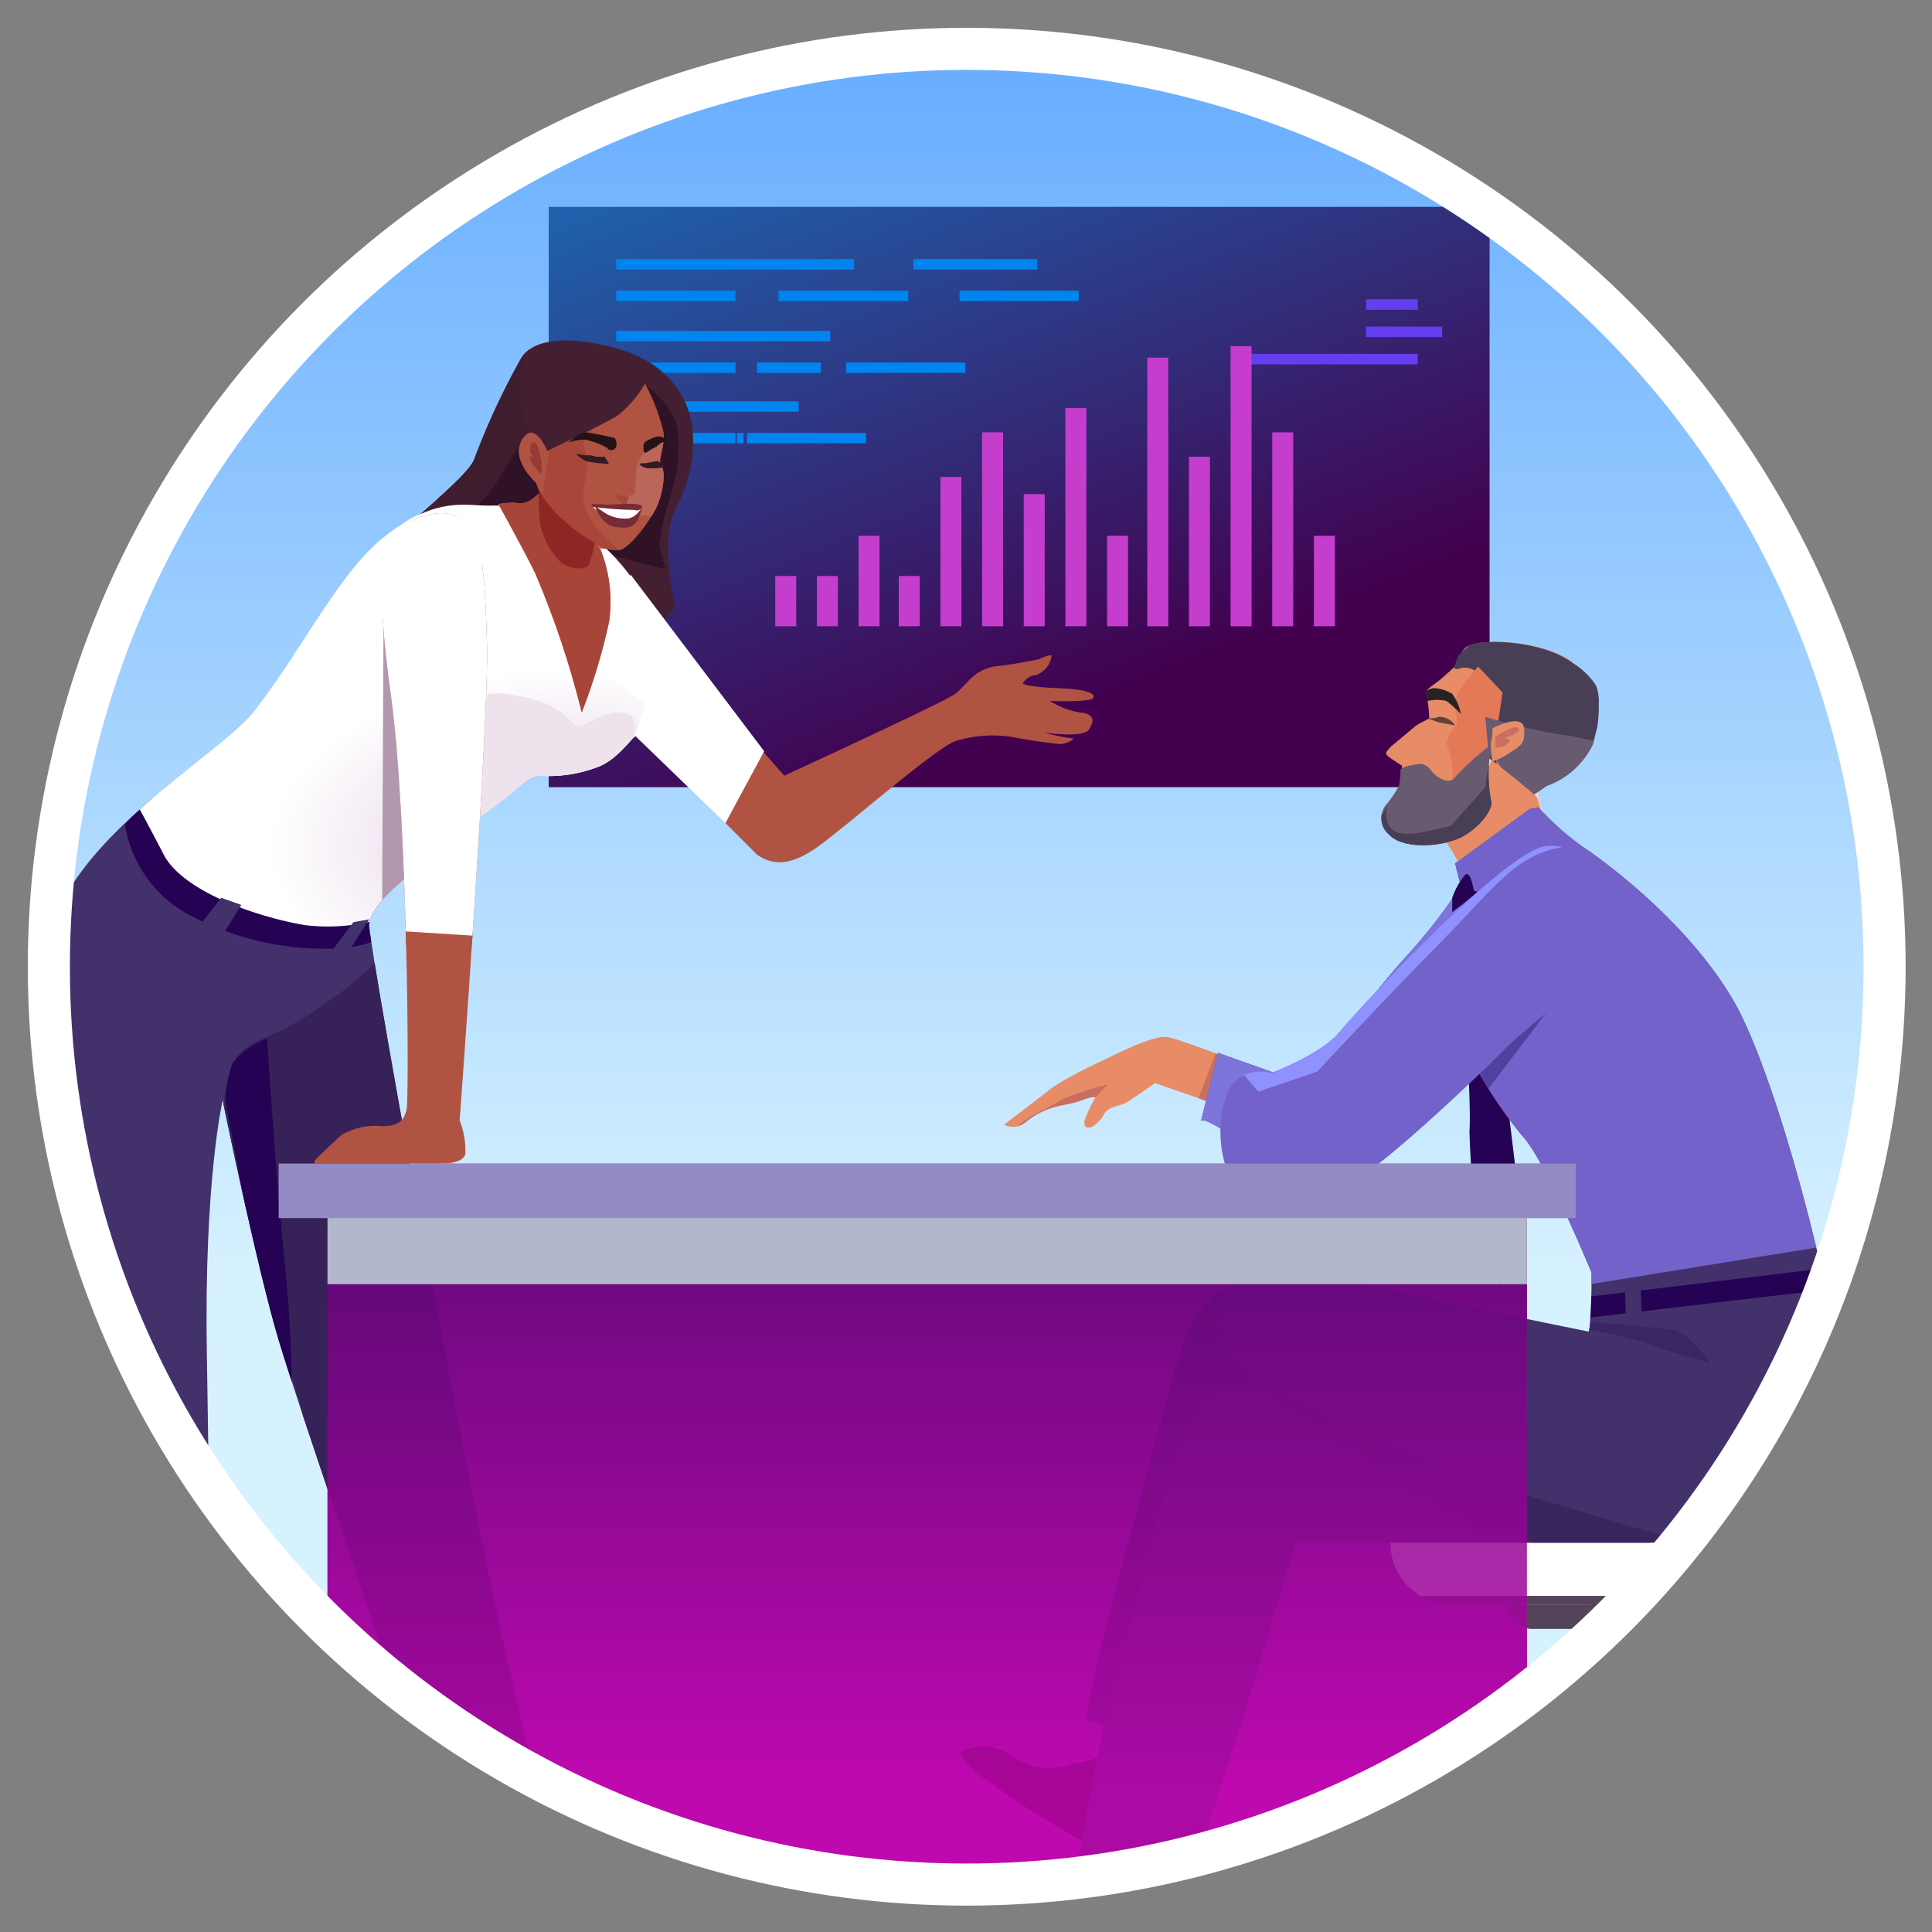 <svg xmlns="http://www.w3.org/2000/svg" xmlns:xlink="http://www.w3.org/1999/xlink" width="134.5" height="134.5" viewBox="0 0 134.5 134.5"><rect x="0" y="0" width="134.5" height="134.5" fill="#808080" stroke="none"/><defs><clipPath id="a"><circle cx="67.3" cy="67.3" r="63.9" fill="none"/></clipPath><linearGradient id="b" x1="63.85" y1="931.63" x2="63.85" y2="1033.27" gradientTransform="translate(0 -944)" gradientUnits="userSpaceOnUse"><stop offset="0" stop-color="#00b6ff"/><stop offset="0" stop-color="#52a0ff"/><stop offset="1" stop-color="#d7f2ff"/></linearGradient><linearGradient id="c" x1="42.2" y1="909.79" x2="77.25" y2="997.82" gradientTransform="translate(0 -944)" gradientUnits="userSpaceOnUse"><stop offset="0" stop-color="#00b6ff"/><stop offset="1" stop-color="#42004e"/></linearGradient><linearGradient id="e" x1="45.02" y1="913.47" x2="76.62" y2="992.84" xlink:href="#c"/><linearGradient id="f" x1="64.55" y1="1068.46" x2="64.55" y2="1000.48" gradientTransform="translate(0 -944)" gradientUnits="userSpaceOnUse"><stop offset="0" stop-color="#bd03ad"/><stop offset="1" stop-color="#250254"/></linearGradient><clipPath id="g"><path d="M47,42.3s-1.1-4.7,0-6.8c1.5-2.8,1.6-5.8.6-7.7a6.48,6.48,0,0,0-3-2.9c-1.2-.7-6.8-2.3-8.3,0A50.54,50.54,0,0,0,33,32c-.7,1.7-8,6.9-9.6,9.6-2.2,3.7,1.5,11,1.5,11l14.1-1Z" fill="none"/></clipPath><clipPath id="h"><path d="M96.8,107.1v.3a4.27,4.27,0,0,0,4.3,4.3h25a4.27,4.27,0,0,0,4.3-4.3h0v-.3Z" fill="none"/></clipPath><clipPath id="i"><path d="M86.4,74s-4.4-1.7-5.1-1.8c-1-.1-2.6.7-4.9,1.8-3.1,1.5-3.5,2-3.5,2l-3,2.3a1.39,1.39,0,0,0,1.4-.1A5.45,5.45,0,0,1,73.7,77c.4-.1,1-.2,1.3-.3,1.6-.6,1.2-.2,1.2-.2a10.09,10.09,0,0,0-.7,1.5c-.1.8.6.4.6.4a2.36,2.36,0,0,0,.8-.9c.3-.5,1.2-.5,1.6-.8.8-.5,1.9-1.3,1.9-1.3s5.2,1.8,5.7,2,1.5-1.5,1.5-1.5Z" fill="none"/></clipPath><clipPath id="j"><path d="M100.1,57.8a16.33,16.33,0,0,1,2.5,4.7c.2.5,4.7-2.8,4.7-2.8l1.5-1a14,14,0,0,1-1.4-2.2,3.73,3.73,0,0,1-.3-2.1c-.1-.4-3.1-2.5-3.1-2.5S100,57.5,100.1,57.8Z" fill="none"/></clipPath><clipPath id="k"><path d="M106.5,56.3l-5.2,3.8.4,1.6a39,39,0,0,1-4,5.1c-3.1,3.5-6.7,8.7-6.7,8.7l-6.2-2.2-1.2,4.8c0-.9,5.9,3.8,7.7,4s11.5-7.7,11.5-7.7a30,30,0,0,0,3.2,4.7c1.6,1.7,4.8,9.5,4.8,9.5s0,2.6-.1,3.2a2.77,2.77,0,0,1-.1.9s-12.4-2.5-16-3.4c-5.2-1.4-10.3-.8-11.9,3.4-1.2,3.2-4.9,17.6-4.9,17.6s-1.3,4.4-2.2,9.3c0,.3,1.2.3,1.2.6-1,5.4-2.1,11-2.1,11s1.5.3,4,.7a22.18,22.18,0,0,0,3.7.3s2.8-8.3,4.1-12.5,3.7-12.3,3.7-12.3h32.6a6.5,6.5,0,0,0,5.8-6.6c.3-6.2-4.6-25.4-7.9-31.1s-9.5-10.1-10.6-10.8a19.28,19.28,0,0,1-3-2.7Z" fill="none"/></clipPath><clipPath id="m"><path d="M111.8,65.6c.8-2.7-1.3-7.1-4.2-6.7s-13,11.3-14.3,12.9-4.8,2.9-4.8,2.9a2.53,2.53,0,0,0-3.2,1.8.37.37,0,0,1-.1.3,8.29,8.29,0,0,0,.6,5.6s6.6.6,8.4-.2,7.8-6.4,10.5-9.1C107,70.8,111,68.3,111.8,65.6Z" fill="none"/></clipPath><clipPath id="n"><path d="M107.7,54.7a5.68,5.68,0,0,0,3.2-2.9l.3-1.2a8.6,8.6,0,0,0,.1-1.6,3,3,0,0,0-.2-1.3,5.23,5.23,0,0,0-1.7-1.6c-2.2-1.6-6.7-1.7-7.5-1a2.73,2.73,0,0,0-.6,1.2l-1,.9c-.7.6-1.1.7-1.1,1.1a11.14,11.14,0,0,1,.2,1.7c-.1.1-.4.2-.9.5L96.7,52c-.2.3-.5.4-.1.7s.9.6.9.6a6.6,6.6,0,0,1-.1,1.4,8.34,8.34,0,0,1-.8,1.2,1.49,1.49,0,0,0,.1,2.2l.1.1c1.1,1,3.9.7,5.1,0s2.1-1.9,1.9-2.5a9.31,9.31,0,0,1-.1-2.9s2.7,2.1,3.1,2.5Z" fill="none"/></clipPath><clipPath id="o"><path d="M44.2,51.3c-.1-.1-1.2,1.6-2.6,2.1a9.52,9.52,0,0,1-4.1.6c-.7,0-1.7,1.1-2.1,1.4s-2.2,1.6-4.2,3.3-5.5,4.1-5.5,5.7,8,46.1,11.1,57.4,4.7,15.3,7.6,17,5.5,2.6,5.9,3.2a1.69,1.69,0,0,1,.3,1s-7.1.2-8.7,0a3.5,3.5,0,0,1-2.8-1.4c-.2-.3-.5-.6-.7-.9l-.3,1.9-1.7-.3s-.3-1.6-.7-3.4a20.62,20.62,0,0,1-.1-4.3c0-1-.1-.8-.1-.8l-2.4-.2s-3.6-9.6-5.2-14.7c-1.7-5.4-7-20.6-8.5-25.6s-3.9-16.7-3.9-16.7-1.3,5.6-1.1,17.6.6,42.2.6,42.2l-.6.1a14.72,14.72,0,0,1,.4,3.6c-.2,1.4-.3,4.1-.3,4.1l-.5.3-.5-.7s.5.5-1,.9-7.3.2-7.3.2A6.21,6.21,0,0,1,6.7,142a7.52,7.52,0,0,0,2.1-3.4c.1-.5.3-1.3.3-1.3l-1-.8s-.3-12.2-1.5-20.6C4.2,99.1-1.5,75,4,63.4c3.1-6.5,11.5-11,13.8-14,3.6-4.7,5.9-9.8,9.3-12.3s5.2-1.9,6.9-1.9c4.5-.1,8.9,1.6,12.3,9.1" fill="none"/></clipPath><radialGradient id="p" cx="-3503.94" cy="1831.3" r="6.01" gradientTransform="matrix(3.24, -0.22, 0.13, 1.9, 11153.04, -4192.13)" gradientUnits="userSpaceOnUse"><stop offset="0" stop-color="#dec9e1"/><stop offset="1" stop-color="#fff"/></radialGradient><clipPath id="q"><path d="M32,78s2.1-28.5,1.9-33.3,0-10-4.3-8.8c-2.6.7-3.8,2.4-2.4,12.4,1.2,8.6,1.3,28.4,1.1,29s-.4,1.1-1.7,1.1a4.61,4.61,0,0,0-2.8.6c-.7.6-1.3,1.2-1.9,1.8V81h9s1.4,0,1.5-.7A5.87,5.87,0,0,0,32,78Z" fill="none"/></clipPath><clipPath id="r"><path d="M44.9,26.7a14,14,0,0,1,1.3,3.4c.1,1-.4,1.9-.2,2.2a1.8,1.8,0,0,1,.2,1,5.84,5.84,0,0,1-.4,1.8c-.3.8-1.9,3.1-2.7,3.2-1,0-1-.2-1.3-.1v-.1c0-.1-.1-.2.1.4a9.78,9.78,0,0,1,.5,4.8,41.9,41.9,0,0,1-1.9,6.3A63.59,63.59,0,0,0,37.3,40c-.6-1.3-2.6-4.9-2.6-4.9a4.48,4.48,0,0,1,1.2-.1,1.38,1.38,0,0,0,1.2-.3l.5-.4-.1-.2-.2-.5s-2-1.8-.8-3.2c.8-1,1.6,1,1.6,1s2.8-1.3,4.8-2.4A7.4,7.4,0,0,0,44.9,26.7Z" fill="none"/></clipPath></defs><g clip-path="url(#a)"><rect x="-39.8" y="-21" width="207.3" height="169.7" fill="url(#b)"/><rect x="38.2" y="14.2" width="65.5" height="47.6" fill="url(#c)"/><line x1="44.5" y1="42.5" x2="60.3" y2="42.5" fill="none" stroke="#0084ef" stroke-miterlimit="10" stroke-width="0.73" stroke-dasharray="15.81"/><line x1="44.5" y1="40.3" x2="50.4" y2="40.3" fill="none" stroke="#0084ef" stroke-miterlimit="10" stroke-width="0.73" stroke-dasharray="16.55 4.14 12.42 4.97"/><line x1="44.5" y1="37.5" x2="56.6" y2="37.5" fill="none" stroke="#0084ef" stroke-miterlimit="10" stroke-width="0.73" stroke-dasharray="12.17"/><line x1="44.5" y1="35.3" x2="54.2" y2="35.3" fill="none" stroke="#0084ef" stroke-miterlimit="10" stroke-width="0.73" stroke-dasharray="16.55 4.14 12.42 4.97"/><line x1="44.5" y1="32.6" x2="52.7" y2="32.6" fill="none" stroke="#0084ef" stroke-miterlimit="10" stroke-width="0.73"/><line x1="53.9" y1="32.6" x2="58" y2="32.6" fill="none" stroke="#0084ef" stroke-miterlimit="10" stroke-width="0.73" stroke-dasharray="3.45 1.38"/><line x1="58.7" y1="32.6" x2="67" y2="32.6" fill="none" stroke="#0084ef" stroke-miterlimit="10" stroke-width="0.73"/><line x1="44.5" y1="30.4" x2="57.1" y2="30.4" fill="none" stroke="#0084ef" stroke-miterlimit="10" stroke-width="0.73" stroke-dasharray="16.55 4.14 12.42 4.97"/><line x1="44.5" y1="27.6" x2="52.7" y2="27.6" fill="none" stroke="#0084ef" stroke-miterlimit="10" stroke-width="0.73"/><line x1="54.2" y1="27.6" x2="59.5" y2="27.6" fill="none" stroke="#0084ef" stroke-miterlimit="10" stroke-width="0.73" stroke-dasharray="4.45 1.78"/><line x1="60.4" y1="27.6" x2="68.7" y2="27.6" fill="none" stroke="#0084ef" stroke-miterlimit="10" stroke-width="0.73"/><line x1="44.5" y1="25.4" x2="59.3" y2="25.4" fill="none" stroke="#0084ef" stroke-miterlimit="10" stroke-width="0.73" stroke-dasharray="16.55 4.14 12.42 4.97"/><line x1="44.5" y1="22.6" x2="52.7" y2="22.6" fill="none" stroke="#0084ef" stroke-miterlimit="10" stroke-width="0.73"/><line x1="55.7" y1="22.6" x2="66.6" y2="22.6" fill="none" stroke="#0084ef" stroke-miterlimit="10" stroke-width="0.73" stroke-dasharray="9.03 3.61"/><line x1="68.4" y1="22.6" x2="76.7" y2="22.6" fill="none" stroke="#0084ef" stroke-miterlimit="10" stroke-width="0.73"/><line x1="44.5" y1="20.4" x2="73.8" y2="20.4" fill="none" stroke="#0084ef" stroke-miterlimit="10" stroke-width="0.73" stroke-dasharray="16.55 4.14 12.42 4.97"/><line x1="94" y1="33" x2="97.6" y2="33" fill="none" stroke="#643eef" stroke-miterlimit="10" stroke-width="0.73"/><line x1="94" y1="34.9" x2="99.3" y2="34.9" fill="none" stroke="#643eef" stroke-miterlimit="10" stroke-width="0.73"/><line x1="85.9" y1="36.8" x2="97.6" y2="36.8" fill="none" stroke="#643eef" stroke-miterlimit="10" stroke-width="0.73"/><line x1="53.6" y1="51.9" x2="53.6" y2="55.4" fill="none" stroke="#c53dcd" stroke-miterlimit="10" stroke-width="1.46"/><line x1="56.5" y1="51.9" x2="56.5" y2="55.4" fill="none" stroke="#c53dcd" stroke-miterlimit="10" stroke-width="1.46"/><line x1="59.3" y1="49.1" x2="59.3" y2="55.4" fill="none" stroke="#c53dcd" stroke-miterlimit="10" stroke-width="1.46"/><line x1="62.2" y1="51.9" x2="62.2" y2="55.4" fill="none" stroke="#c53dcd" stroke-miterlimit="10" stroke-width="1.46"/><line x1="65.1" y1="45" x2="65.1" y2="55.4" fill="none" stroke="#c53dcd" stroke-miterlimit="10" stroke-width="1.46"/><line x1="68" y1="41.9" x2="68" y2="55.4" fill="none" stroke="#c53dcd" stroke-miterlimit="10" stroke-width="1.46"/><line x1="70.9" y1="46.2" x2="70.9" y2="55.4" fill="none" stroke="#c53dcd" stroke-miterlimit="10" stroke-width="1.46"/><line x1="73.8" y1="40.2" x2="73.8" y2="55.4" fill="none" stroke="#c53dcd" stroke-miterlimit="10" stroke-width="1.46"/><line x1="76.7" y1="49.1" x2="76.7" y2="55.4" fill="none" stroke="#c53dcd" stroke-miterlimit="10" stroke-width="1.46"/><line x1="79.5" y1="36.8" x2="79.5" y2="55.4" fill="none" stroke="#c53dcd" stroke-miterlimit="10" stroke-width="1.46"/><line x1="82.4" y1="43.6" x2="82.4" y2="55.4" fill="none" stroke="#c53dcd" stroke-miterlimit="10" stroke-width="1.46"/><line x1="85.3" y1="35.9" x2="85.3" y2="55.4" fill="none" stroke="#c53dcd" stroke-miterlimit="10" stroke-width="1.46"/><line x1="88.2" y1="41.9" x2="88.2" y2="55.4" fill="none" stroke="#c53dcd" stroke-miterlimit="10" stroke-width="1.46"/><line x1="91.1" y1="49.1" x2="91.1" y2="55.4" fill="none" stroke="#c53dcd" stroke-miterlimit="10" stroke-width="1.46"/><rect x="-39.8" y="-21" width="207.3" height="169.7" fill="url(#b)"/><rect x="38.2" y="14.4" width="65.5" height="40.4" fill="url(#e)"/><line x1="42.9" y1="30.5" x2="51.2" y2="30.5" fill="none" stroke="#0084ef" stroke-miterlimit="10" stroke-width="0.73"/><line x1="51.3" y1="30.5" x2="51.9" y2="30.5" fill="none" stroke="#0084ef" stroke-miterlimit="10" stroke-width="0.73" stroke-dasharray="0.46 0.19"/><line x1="52" y1="30.5" x2="60.3" y2="30.5" fill="none" stroke="#0084ef" stroke-miterlimit="10" stroke-width="0.73"/><line x1="42.9" y1="28.3" x2="55.6" y2="28.3" fill="none" stroke="#0084ef" stroke-miterlimit="10" stroke-width="0.73" stroke-dasharray="16.55 4.14 12.42 4.97"/><line x1="42.9" y1="25.6" x2="51.2" y2="25.6" fill="none" stroke="#0084ef" stroke-miterlimit="10" stroke-width="0.73"/><line x1="52.7" y1="25.6" x2="58" y2="25.6" fill="none" stroke="#0084ef" stroke-miterlimit="10" stroke-width="0.73" stroke-dasharray="4.45 1.78"/><line x1="58.9" y1="25.6" x2="67.2" y2="25.6" fill="none" stroke="#0084ef" stroke-miterlimit="10" stroke-width="0.73"/><line x1="42.9" y1="23.4" x2="57.8" y2="23.4" fill="none" stroke="#0084ef" stroke-miterlimit="10" stroke-width="0.73" stroke-dasharray="16.55 4.14 12.42 4.97"/><line x1="42.9" y1="20.6" x2="51.2" y2="20.6" fill="none" stroke="#0084ef" stroke-miterlimit="10" stroke-width="0.73"/><line x1="54.2" y1="20.6" x2="65" y2="20.6" fill="none" stroke="#0084ef" stroke-miterlimit="10" stroke-width="0.73" stroke-dasharray="9.03 3.61"/><line x1="66.8" y1="20.6" x2="75.1" y2="20.6" fill="none" stroke="#0084ef" stroke-miterlimit="10" stroke-width="0.73"/><line x1="42.9" y1="18.4" x2="72.2" y2="18.4" fill="none" stroke="#0084ef" stroke-miterlimit="10" stroke-width="0.73" stroke-dasharray="16.55 4.14 12.42 4.97"/><line x1="95.1" y1="21.2" x2="98.7" y2="21.2" fill="none" stroke="#643eef" stroke-miterlimit="10" stroke-width="0.73"/><line x1="95.1" y1="23.1" x2="100.4" y2="23.1" fill="none" stroke="#643eef" stroke-miterlimit="10" stroke-width="0.73"/><line x1="87" y1="25" x2="98.7" y2="25" fill="none" stroke="#643eef" stroke-miterlimit="10" stroke-width="0.73"/><line x1="54.7" y1="40.1" x2="54.7" y2="43.6" fill="none" stroke="#c53dcd" stroke-miterlimit="10" stroke-width="1.46"/><line x1="57.6" y1="40.1" x2="57.6" y2="43.6" fill="none" stroke="#c53dcd" stroke-miterlimit="10" stroke-width="1.46"/><line x1="60.5" y1="37.3" x2="60.5" y2="43.6" fill="none" stroke="#c53dcd" stroke-miterlimit="10" stroke-width="1.46"/><line x1="63.3" y1="40.1" x2="63.3" y2="43.6" fill="none" stroke="#c53dcd" stroke-miterlimit="10" stroke-width="1.46"/><line x1="66.2" y1="33.2" x2="66.2" y2="43.6" fill="none" stroke="#c53dcd" stroke-miterlimit="10" stroke-width="1.46"/><line x1="69.1" y1="30.1" x2="69.1" y2="43.6" fill="none" stroke="#c53dcd" stroke-miterlimit="10" stroke-width="1.46"/><line x1="72" y1="34.4" x2="72" y2="43.6" fill="none" stroke="#c53dcd" stroke-miterlimit="10" stroke-width="1.46"/><line x1="74.9" y1="28.4" x2="74.9" y2="43.6" fill="none" stroke="#c53dcd" stroke-miterlimit="10" stroke-width="1.46"/><line x1="77.8" y1="37.3" x2="77.8" y2="43.6" fill="none" stroke="#c53dcd" stroke-miterlimit="10" stroke-width="1.46"/><line x1="80.6" y1="24.9" x2="80.6" y2="43.6" fill="none" stroke="#c53dcd" stroke-miterlimit="10" stroke-width="1.46"/><line x1="83.5" y1="31.8" x2="83.5" y2="43.6" fill="none" stroke="#c53dcd" stroke-miterlimit="10" stroke-width="1.46"/><line x1="86.4" y1="24.1" x2="86.4" y2="43.6" fill="none" stroke="#c53dcd" stroke-miterlimit="10" stroke-width="1.46"/><line x1="89.3" y1="30.1" x2="89.3" y2="43.6" fill="none" stroke="#c53dcd" stroke-miterlimit="10" stroke-width="1.46"/><line x1="92.2" y1="37.3" x2="92.2" y2="43.6" fill="none" stroke="#c53dcd" stroke-miterlimit="10" stroke-width="1.46"/><g opacity="0.85"><rect x="22.8" y="84.8" width="83.5" height="61.1" fill="url(#f)"/></g><rect x="22.8" y="83.2" width="83.5" height="6.2" fill="#b3b7cb"/><rect x="19.4" y="81" width="90.3" height="3.8" fill="#938bc4"/><path d="M47,42.3s-1.1-4.7,0-6.8c1.5-2.8,1.6-5.8.6-7.7a6.48,6.48,0,0,0-3-2.9c-1.2-.7-6.8-2.3-8.3,0A50.54,50.54,0,0,0,33,32c-.7,1.7-8,6.9-9.6,9.6-2.2,3.7,1.5,11,1.5,11l14.1-1Z" fill="#441f32" fill-rule="evenodd"/><g clip-path="url(#g)"><path d="M37.4,23.9s-2.4,1.2-.6,6.2-.4,6.8-.4,6.8-4.6.4-5.2-.6a30,30,0,0,1-1.8-4.1,4.09,4.09,0,0,1,.4-2.4,11,11,0,0,1,2.6-3.1C33.5,25.6,36.9,21.2,37.4,23.9Z" fill="#3e1b2e" fill-rule="evenodd" opacity="0.6" style="isolation:isolate"/></g><path d="M44.8,26.7s2.1,1.4,2.4,3.3a11.57,11.57,0,0,1-.5,4.5,19.81,19.81,0,0,0-.8,3.3c0,.6.5,1.8.4,1.8s-12-3-12-3l-1.1-1.4a7.83,7.83,0,0,0,1.6-2l1.6-2.6L37.8,32a39.58,39.58,0,0,0,4.7-2.1,28.44,28.44,0,0,0,2-2.1Z" fill="#2f1226" fill-rule="evenodd"/><path d="M79.8,131.2s-.3,1.9-.5,3.7-.2,4.9-.2,4.9a21.74,21.74,0,0,1-3.6.2c-1.4,0-6.2,0-8.2.1a6.72,6.72,0,0,1-2.8-.3,3.63,3.63,0,0,1,2.8-2.1,11.4,11.4,0,0,0,4.9-1.9c1.8-1.1,2.5-1.7,2.8-3.6.2-2.2.7-4.6.6-4.3l5.2.6Z" fill="#371223" fill-rule="evenodd"/><path d="M82.8,121.3l-1.6,3.4a45.72,45.72,0,0,0-1.7,4.6,35.89,35.89,0,0,1-3.5-.8,54.06,54.06,0,0,1-7.2-4.5,6.36,6.36,0,0,1-2-2,3.43,3.43,0,0,1,3.4.1,4.67,4.67,0,0,0,4.1.8c2-.5,2.5-.3,3.2-2,.9-2,2-4.2,1.8-3.9l4.8,2.1Z" fill="#371223" fill-rule="evenodd"/><path d="M132.3,114.7h-14a1.67,1.67,0,0,1-1.5-1.8,1.61,1.61,0,0,1,1.5-1.5h14c2.1,0,4.3-2.4,4.3-4.8L135,91.4v-.2c0-1.8-.9-3-2-4.4a19.23,19.23,0,0,1-1.3-1.7,1.66,1.66,0,0,1,2.8-1.8,14.31,14.31,0,0,0,1.1,1.5c1.2,1.6,2.7,3.5,2.8,6.4l1.6,15.2v.2C140,110.7,136.3,114.7,132.3,114.7Z" fill="#53445a"/><path d="M111.5,111.2h3.9v25.3h-3.9Z" fill="#abb2c8" fill-rule="evenodd"/><path d="M110.2,135.5H117v-1a2.05,2.05,0,0,0-2.1-2.1h-2.8a2.05,2.05,0,0,0-2.1,2.1v1Z" fill="#53445a" fill-rule="evenodd"/><path d="M102.6,61.8l-1.2.2s1.1,13.9.9,16.8a69.91,69.91,0,0,0,.9,9.2l1.2,1.6,1.6-4s-1.5-13.2-2.2-17.1Z" fill="#250254" fill-rule="evenodd"/><path d="M106.7,110.1H120a1.67,1.67,0,0,1,1.5,1.8,1.61,1.61,0,0,1-1.5,1.5H106.7a1.66,1.66,0,0,1-.3-3.3A.19.19,0,0,1,106.7,110.1Z" fill="#53445a" fill-rule="evenodd"/><path d="M96.8,107.1v.3a4.27,4.27,0,0,0,4.3,4.3h25a4.27,4.27,0,0,0,4.3-4.3h0v-.3Z" fill="#fff" fill-rule="evenodd"/><g clip-path="url(#h)"><path d="M129.9,111.1H97.3l1.5,1.4,29.8.2Z" fill="#53445a" fill-rule="evenodd"/></g><path d="M132.7,61.8l-1.4.1c-1.7.2-4.4,2-4.3,3.7l3,32.6c.2,1.7,3.1,2.6,4.9,2.5l1.4-.1Z" fill="none"/><path d="M112.5,111.4h1.9c1.4,0,2.6.4,2.6,1.8v1.1a2.58,2.58,0,0,1-2.6,2.6h-1.9a2.58,2.58,0,0,1-2.6-2.6v-1.1C109.9,111.8,111.1,111.4,112.5,111.4Z" fill="#53445a" fill-rule="evenodd"/><path d="M109.5,46.1c-2.2-1.6-6.7-1.7-7.5-1a2.73,2.73,0,0,0-.6,1.2l-1,.9c-.7.6-1.1.7-1.1,1.1a11.14,11.14,0,0,1,.2,1.7c-.1.1-.4.2-.9.5L96.8,52c-.2.3-.5.4-.1.7s.9.6.9.6a6.6,6.6,0,0,1-.1,1.4,8.34,8.34,0,0,1-.8,1.2,1.49,1.49,0,0,0,.1,2.2l.1.1c1.1,1,3.9.7,5.1,0s2.1-1.9,1.9-2.5a9.31,9.31,0,0,1-.1-2.9" fill="#e78c66" fill-rule="evenodd"/><path d="M86.4,74s-4.4-1.7-5.1-1.8c-1-.1-2.6.7-4.9,1.8-3.1,1.5-3.5,2-3.5,2l-3,2.3a1.39,1.39,0,0,0,1.4-.1A5.45,5.45,0,0,1,73.7,77c.4-.1,1-.2,1.3-.3,1.6-.6,1.2-.2,1.2-.2a10.09,10.09,0,0,0-.7,1.5c-.1.8.6.4.6.4a2.36,2.36,0,0,0,.8-.9c.3-.5,1.2-.5,1.6-.8.8-.5,1.9-1.3,1.9-1.3s5.2,1.8,5.7,2,1.5-1.5,1.5-1.5Z" fill="#e78c66" fill-rule="evenodd"/><g clip-path="url(#i)"><path d="M77.1,75.5l-1.2,1.3-4.4,2.1-1.1-.1A6.1,6.1,0,0,1,72,77.6c.4-.2,1.5-.8,2-1.1A26.36,26.36,0,0,1,77.1,75.5Z" fill="#c86f61" fill-rule="evenodd"/><path d="M84.7,73.1l-1.5,4,1.2.2,1.3-2.2Z" fill="#c86f61" fill-rule="evenodd"/></g><path d="M106.5,56.3l-5.2,3.8.4,1.6a39,39,0,0,1-4,5.1c-3.1,3.5-6.7,8.7-6.7,8.7l-6.2-2.2-1.2,4.8c0-.9,5.9,3.8,7.7,4s11.5-7.7,11.5-7.7a30,30,0,0,0,3.2,4.7c1.6,1.7,4.8,9.5,4.8,9.5s0,2.6-.1,3.2a2.77,2.77,0,0,1-.1.9s-12.4-2.5-16-3.4c-5.2-1.4-10.3-.8-11.9,3.4-1.2,3.2-4.9,17.6-4.9,17.6s-1.3,4.4-2.2,9.3c0,.3,1.2.3,1.2.6-1,5.4-2.1,11-2.1,11s1.5.3,4,.7a22.18,22.18,0,0,0,3.7.3s2.8-8.3,4.1-12.5,3.7-12.3,3.7-12.3h32.6a6.5,6.5,0,0,0,5.8-6.6c.3-6.2-4.6-25.4-7.9-31.1s-9.5-10.1-10.6-10.8a19.28,19.28,0,0,1-3-2.7Z" fill="#43316c" fill-rule="evenodd"/><path d="M100.1,57.8a16.33,16.33,0,0,1,2.5,4.7c.2.5,4.7-2.8,4.7-2.8l1.5-1a14,14,0,0,1-1.4-2.2,3.73,3.73,0,0,1-.3-2.1c-.1-.4-3.1-2.5-3.1-2.5S100,57.5,100.1,57.8Z" fill="#ffd5c4" fill-rule="evenodd"/><g clip-path="url(#j)"><path d="M107.4,56.8c.2,1.3-5,3.7-5,3.7l-1.6.1L99.9,59s1-1.2,1.1-1.4,2.1-2.9,2.1-2.9l.9-2.2,3,3Z" fill="#e78c66" fill-rule="evenodd"/></g><g clip-path="url(#k)"><path d="M127.4,86.7l-17.3,2.8L89,83.8s-10.2-2.6-9.7-3.7,1.4-8.5,1.9-8.8,12.4-9,12.8-8.9,11.1-6.8,11.1-6.8l5.7-.6,12.8,11,5.6,10.1Z" fill="#7362c9" fill-rule="evenodd"/><path d="M109.1,68.6,102.7,77l-2.1-1.6Z" fill="#51419f" fill-rule="evenodd"/><path d="M99.1,63.7l2.7-2.5a16.35,16.35,0,0,1-.2,2.2c-.2,1.2-1.6,7-1.6,7s-4.3,5.7-5,6.1S88,81,88,81l-5.4-2c-.2-1.1-.3-2.2-.4-3.4.2-.2,1.7-2.8,1.7-2.8l4.6-1.4Z" fill="#7d75d9" fill-rule="evenodd"/></g><path d="M102.6,62s-.2-1.4-.6-1.1a5.07,5.07,0,0,0-.9,1.6v1l1.8-1.4Z" fill="#250254" fill-rule="evenodd"/><g clip-path="url(#k)"><path d="M89.2,97.3s-3.7-1.9-5.7.4-6.6,23-6.6,23-2.5.9-2.1-2.3c.9-7.6,5.1-23.5,5.1-23.5s2.9-6.8,4.4-7,.6,2.9.6,4C84.8,95.5,89.2,97.3,89.2,97.3Z" fill="#38265d" fill-rule="evenodd"/><path d="M116.4,107.1s-11.7-3.4-15.7-4.8a112.56,112.56,0,0,1-12.3-5.5s13.6,9.5,14.9,10,8.4,1.2,8.4,1.2Z" fill="#38265d" fill-rule="evenodd"/><path d="M110.6,92.6a25.85,25.85,0,0,1,4,.9c1.2.5,4.5,1.4,4.5,1.4s-1.5-2.1-2.6-2.3-6.1-.6-6.1-.6Z" fill="#392664" fill-rule="evenodd"/><path d="M127.8,88.2l-17.4,2.1-.4,1.5,17.8-2.1Z" fill="#250254" fill-rule="evenodd"/><path d="M114.2,89.3l.1,2.4h-1.1l-.1-2.4Z" fill="#43316c" fill-rule="evenodd"/></g><polygon points="121.7 111.7 105.1 111.7 105.1 111.4 121.7 111.4 121.7 111.7" fill="#53445a" fill-rule="evenodd"/><path d="M111.8,65.6c.8-2.7-1.3-7.1-4.2-6.7s-13,11.3-14.3,12.9-4.8,2.9-4.8,2.9a2.53,2.53,0,0,0-3.2,1.8.37.37,0,0,1-.1.3,8.29,8.29,0,0,0,.6,5.6s6.6.6,8.4-.2,7.8-6.4,10.5-9.1C107,70.8,111,68.3,111.8,65.6Z" fill="#7362c9" fill-rule="evenodd"/><g clip-path="url(#m)"><path d="M111.4,59.3l-4.7-1L100.9,62l-9.7,8-3.7,2.5-1.7,1.4L87.6,76l4.1-1.4s5.4-5.8,8.6-9c4.3-4.4,5.7-6.8,10-6.7Z" fill="#8e91ff" fill-rule="evenodd"/></g><g clip-path="url(#n)"><path d="M103.7,52.2a16.8,16.8,0,0,0-.2-2.3c-.2-1.3.2-2.6-.8-3.2s-1.4.3-1.5-.4,2.8-2.7,2.8-2.7,11.3,2.1,11.5,2.9.7,4.7.7,5.1-4.2,5.2-4.2,5.2l-5.4-1.3-.7-.9-.2-1.4s.4.2.7-.9c.6-2-1.6-1.6-2-.8S103.7,52.2,103.7,52.2Z" fill="#483f56" fill-rule="evenodd"/><path d="M101,56.5a17,17,0,0,0,1.9-1.9c1.1-1.3,1.7-6.4,1.7-6.4l-1.7-1.8c-.4.5-1.9,2-1.6,3s0,1.2,0,1.2a2.28,2.28,0,0,0-.6,1.2,4.71,4.71,0,0,1,.4,1.7C101.2,54.7,100.8,56.5,101,56.5Z" fill="#e47958"/><path d="M97.3,53.7a2,2,0,0,1,.8-.4c.3,0,1-.4,1.5.3s1.4,1,1.7.5a19,19,0,0,1,2.3-2.1l.4.5a6.47,6.47,0,0,0-.1,2.4c.2.8.5,1.5-.4,2.3s-2,2.2-4.5,1.9-5.4-.5-5.4-.8c.7-1.2,1.5-2.4,2.3-3.5Z" fill="#685b6f" fill-rule="evenodd"/><path d="M101,57.5c-1.4.3-3.6,1-4.2.1a1.5,1.5,0,0,1,0-1.8l-.9,1.4,1.2,1.4s1.5.4,1.6.4a3.6,3.6,0,0,0,2.3-.1,12.62,12.62,0,0,0,3.3-1.6l.2-2-.2-1.3-.2-1.6-.2-.4s-.4,1.9-.5,2.8" fill="#483f56" fill-rule="evenodd"/><path d="M103.4,49.9a40.5,40.5,0,0,0,5,1.2,20,20,0,0,1,2.6.5l-.9,2.4a11.38,11.38,0,0,1-2.5,1.8l-1.4-.4a19.2,19.2,0,0,1-1.4-1.5l-1.2-1.8Z" fill="#685b6f" fill-rule="evenodd"/></g><path d="M103.9,50.7s2.1-1.1,2.2,0-.2,1.2-1.3,1.9a3.55,3.55,0,0,1-.9.4,5.7,5.7,0,0,1-.1-1.3A3.75,3.75,0,0,0,103.9,50.7Z" fill="#e78c66" fill-rule="evenodd"/><path d="M104.1,51.3s1.3-.9,1.6-.6-1,.7-1,.7.5,0,.4.2c-.2.4-1.1.6-1,.3Z" fill="#c86f61" fill-rule="evenodd"/><path d="M99.8,47.9s-.5.1-.5.3a1.27,1.27,0,0,0,.1.6,2.85,2.85,0,0,1,1.3,0,9,9,0,0,1,1,.9,3.51,3.51,0,0,0-.6-1.4A2.84,2.84,0,0,0,99.8,47.9Z" fill="#282323" fill-rule="evenodd"/><path d="M100.2,49.9a2,2,0,0,1-.8.1,6.89,6.89,0,0,0,.8.3l1.1.2c-.1-.2-.3-.3-.4-.4A1.45,1.45,0,0,0,100.2,49.9Z" fill="#653f39" fill-rule="evenodd"/><path d="M128.6,112.2l-.9-.8h-7.3l-.3.9a6.53,6.53,0,0,0,2,.5C122.6,112.8,128.6,112.2,128.6,112.2Z" fill="#53445a"/><path d="M50.5,57.3l2.2,2.2c.9.6,2.1,1,4.3-.6s8.1-6.8,9.5-7.3a8.64,8.64,0,0,1,3.9-.3c1.1.2,2.3.4,3.4.5.4,0,1.2-.4.8-.4a14.92,14.92,0,0,1-1.9-.4s2.7.4,3.1-.2.4-1.1-.6-1.2a5.39,5.39,0,0,1-2.1-.8s2.8.1,3-.2-.4-.5-1.2-.6-2.1-.1-2.7-.2a3.55,3.55,0,0,1-1-.2,1.15,1.15,0,0,1,.9-.6,1.63,1.63,0,0,0,1.1-1.3c0-.2-.4,0-.9.2-1,.2-2.1.4-3.1.5-1.5.3-1.9,1.3-2.7,1.9-.5.4-6.7,3.3-11.9,5.7l-1.5-1.7" fill="#b15342"/><polygon points="53.2 52.3 43.9 40 41.5 48.6 50.5 57.3 53.2 52.3" fill="#fff"/><g clip-path="url(#o)"><path d="M45.5,132.1l-15.7.2-22,1.2s-5.6,6.4-5.6,7-.3,7-.3,7l52.3-1.3-4.3-8.8Z" fill="#3c2435" fill-rule="evenodd"/><path d="M37.6,110.1,43.1,129l-1.8,5.1-10.2-.5-14.2,2.5L5,138.1S3.1,125,3.3,123.7.1,83.7.2,82.2,2.9,61.5,2.9,61.5l8.8-8.3L29,60.7l.7,10.4,5.7,31.6Z" fill="#43316c" fill-rule="evenodd"/><path d="M47.9,63.2l6.4-.5.5,1.2-6.5,1Z" fill="#993e3a" fill-rule="evenodd"/><path d="M54.7,63.1l-7.4.9-.9-3-2.3-7.9-3.7,2-5.9,3.2-6.6,3.1s-1.1,2.5-5.8,1.5c-11.5-2.4-11.6-8-11.6-8l2.4-2.8,7.2-8.4,7.2-8.4,5.4-3,10,1,4.8,4.2s3.7,7.7,3.8,8.5S54.7,63.1,54.7,63.1Z" fill="#fff" fill-rule="evenodd"/><path d="M49.3,56.9c.6,8.6-10.6,8.1-25.4,8.2C13,65.3,7.8,59.2,8.7,50.7c.2-2.1,5-6.9,12.8-7.5C36.3,41.8,48.7,48.3,49.3,56.9Z" fill="url(#p)"/><path d="M26.7,43.2l-.1,20.2,2.3-1.6.5-8.6Z" fill="#b397af" fill-rule="evenodd"/><path d="M29.6,51s2.4-3,5.5-2.7c4.4.5,4.7,2.4,5.2,2.3s1.8-1.1,3-1c1.4.1.7,1.8.7,1.8a3.09,3.09,0,0,1-1.1,2,30,30,0,0,1-5.4,3.3l-4.3,4.7-3.4.5Z" fill="#eee2ec" fill-rule="evenodd"/><path d="M26.4,64a13,13,0,0,1-5.2.4c-3.5-.6-8.5-2.4-9.8-4.9s-1.7-3.2-1.7-3.2l-1,1.1A8.67,8.67,0,0,0,13,63.6,20.17,20.17,0,0,0,24,66c2.1-.3,2-.6,2-.6Z" fill="#250254" fill-rule="evenodd"/><path d="M13.7,64.7l1.7-2.2,1.4.5-1.5,2.4Z" fill="#43316c" fill-rule="evenodd"/><path d="M24.6,64.2l-1.5,2h1.2L25.7,64Z" fill="#43316c" fill-rule="evenodd"/><path d="M15.5,78.3s0-4,1.3-5.1,2.3-.9,5.2-2.9c3.9-2.6,4.5-3.8,4.5-3.8l3,14.8,4.9,21.1,4.2,24.5s2.7,6,2.8,6.2a10.87,10.87,0,0,1,.1,1.8l-8.7-.8c-.2,0-4-8-4-8L21.3,99.3Z" fill="#362259" fill-rule="evenodd"/><path d="M15.7,76.7a8.08,8.08,0,0,1,.5-2.7,5.86,5.86,0,0,1,2.4-1.7s.5,8.5,1.3,16.4a101.11,101.11,0,0,1,.4,12.3Z" fill="#250254" fill-rule="evenodd"/></g><g clip-path="url(#q)"><path d="M27.5,64l6.2.7v1.1l-6.1.1Z" fill="#993f3a" fill-rule="evenodd"/><rect x="16.1" y="35.4" width="26.9" height="52.1" fill="#b15342"/><path d="M33.9,65.2l-6.3-.4-2-19,.4-7.9,3.1-3a26.93,26.93,0,0,1,4,.3c.5.3,2.5,10.4,2.5,10.4l-1,14.2Z" fill="#fff" fill-rule="evenodd"/></g><path d="M26.6,43.1c-.2-3.1.1-5.1,1.1-6.3a3.85,3.85,0,0,1,3-1.2c2.7-.2,3,3.7,3,3.7h-.2s-.3-3.7-2.8-3.6a4,4,0,0,0-2.9,1.2c-.9,1.1-1.3,3.1-1,6.1Z" fill="#fff"/><path d="M44.9,26.7a14,14,0,0,1,1.3,3.4c.1,1-.4,1.9-.2,2.2a1.8,1.8,0,0,1,.2,1,5.84,5.84,0,0,1-.4,1.8c-.3.8-1.9,3.1-2.7,3.2-1,0-1-.2-1.3-.1v-.1c0-.1-.1-.2.1.4a9.78,9.78,0,0,1,.5,4.8,41.9,41.9,0,0,1-1.9,6.3A63.59,63.59,0,0,0,37.3,40c-.6-1.3-2.6-4.9-2.6-4.9a4.48,4.48,0,0,1,1.2-.1,1.38,1.38,0,0,0,1.2-.3l.5-.4-.1-.2-.2-.5s-2-1.8-.8-3.2c.8-1,1.6,1,1.6,1s2.8-1.3,4.8-2.4A7.4,7.4,0,0,0,44.9,26.7Z" fill="#b15342" fill-rule="evenodd"/><path d="M44.4,34.4s.1.2-.4.2a5,5,0,0,1-1.2-.2s.5,1,1.3,1S44.4,34.4,44.4,34.4Z" fill="#a74639" fill-rule="evenodd"/><g clip-path="url(#r)"><path d="M34.3,34.2S36,36,38.4,42a30.19,30.19,0,0,1,1.9,6.5,44.19,44.19,0,0,0,1.5-4.8,15.61,15.61,0,0,0-.1-5.7l1.2,3.3-.7,3.9-.9,3.6-1.8,1.5-1.2-5.5-3.5-7.1-1.7-3Z" fill="#ddc7e0" fill-rule="evenodd"/><path d="M37.5,34.1a8.81,8.81,0,0,0,2.2,2.5c.6.4,1.1.8,1.7,1.2a1.79,1.79,0,0,1,.5.7c.7,1.7,2.2,6.4,2,6.9s-4.9,6.4-5.3,6.1c-.9-.7-5.6-16.6-5.7-17.1S37.5,34.1,37.5,34.1Z" fill="#a74539" fill-rule="evenodd"/><path d="M37.5,34.1a8.81,8.81,0,0,0,2.2,2.5c.6.4,1.1.8,1.7,1.2a8.33,8.33,0,0,1-.4,1.5c-.3.5-1.5.2-1.9-.1a5.14,5.14,0,0,1-1.5-2.8A17,17,0,0,1,37.5,34.1Z" fill="#8e2624" fill-rule="evenodd"/><path d="M46.5,30s-.2.8-.8,1a2,2,0,0,0-1.4,1.5c0,.1-.1,1.9-.1,1.9l-.4.1-.4,1.2s8.3,1.8,5.1-4.6A2.31,2.31,0,0,0,46.5,30Z" fill="#ba6659"/><path d="M40.7,28s-.3,1.6.6,2c0,0-.8.7-.7,1a3.53,3.53,0,0,1,.3,1.4c0,.5-.3,1.5-.3,2.2s.5,2.2,2.8,3.9c0,0-.3.3-1.1-.1-.3-.1-.8-.6-1.2-.8a9.8,9.8,0,0,1-3.3-3.1s.4-4.3,1.1-4.8S40.5,28,40.7,28Z" fill="#a74639"/></g><path d="M37.7,32.2s-.2-1.4-.5-1.4-.3.3-.3.6.5.6.5.6-.6-.5-.5,0a2.72,2.72,0,0,0,.8,1Z" fill="#973c34" fill-rule="evenodd"/><path d="M42.8,30.5a.77.77,0,0,1,.1.6.37.37,0,0,1-.5.2.1.1,0,0,1-.1-.1,5.23,5.23,0,0,0-1.6-.6,3.59,3.59,0,0,0-1.1.2s.7-.7,1.2-.7A17.66,17.66,0,0,1,42.8,30.5Z" fill="#231316" fill-rule="evenodd"/><path d="M46.4,31s.1-.7-.7-.6c-.3.1-.9.3-.9.6s0,.6.2.5a4.35,4.35,0,0,1,.7-.4,1.38,1.38,0,0,1,.4-.3C46.3,30.7,46.4,31,46.4,31Z" fill="#231316" fill-rule="evenodd"/><path d="M44.7,35.3a7.57,7.57,0,0,1-1.5.1,13.55,13.55,0,0,1-2-.2s1.2,1.3,2.1,1.2A2.09,2.09,0,0,0,44.7,35.3Z" fill="#fff" fill-rule="evenodd"/><path d="M44.7,35.3s.2-.1-.4-.2-2.1.1-2.4,0h-.7s-.1.2.2.2a24.58,24.58,0,0,0,2.8.2A.37.37,0,0,0,44.7,35.3Z" fill="#762c37" fill-rule="evenodd"/><path d="M44.7,35.3s-.4.8-1.1.8a2.6,2.6,0,0,1-1.5-.4c-.3-.2-.7-.5-.7-.5s.5,1.5,1.6,1.5c.7.1,1.1,0,1.4-.5A4.65,4.65,0,0,0,44.7,35.3Z" fill="#762c37" fill-rule="evenodd"/><path d="M45.8,32.1a4.55,4.55,0,0,0-.6.1c-.5.1-.5,0-.7.1a.91.91,0,0,0,.7.3,4.87,4.87,0,0,0,1.2-.1Z" fill="#311c25" fill-rule="evenodd"/><path d="M42.1,31.8h-.6a1.48,1.48,0,0,0-.7-.1l-.7-.1a3,3,0,0,0,.7.5,8.75,8.75,0,0,0,1.6.2Z" fill="#311c25" fill-rule="evenodd"/><g opacity="0.85"><rect x="22.8" y="84.8" width="83.5" height="61.1" fill="url(#f)"/></g><rect x="22.8" y="83.2" width="83.5" height="6.2" fill="#b3b7cb"/><rect x="19.4" y="81" width="90.3" height="3.8" fill="#938bc4"/></g><circle cx="67.3" cy="67.3" r="63.9" fill="none" stroke="#fff" stroke-miterlimit="10" stroke-width="2.93"/></svg>
